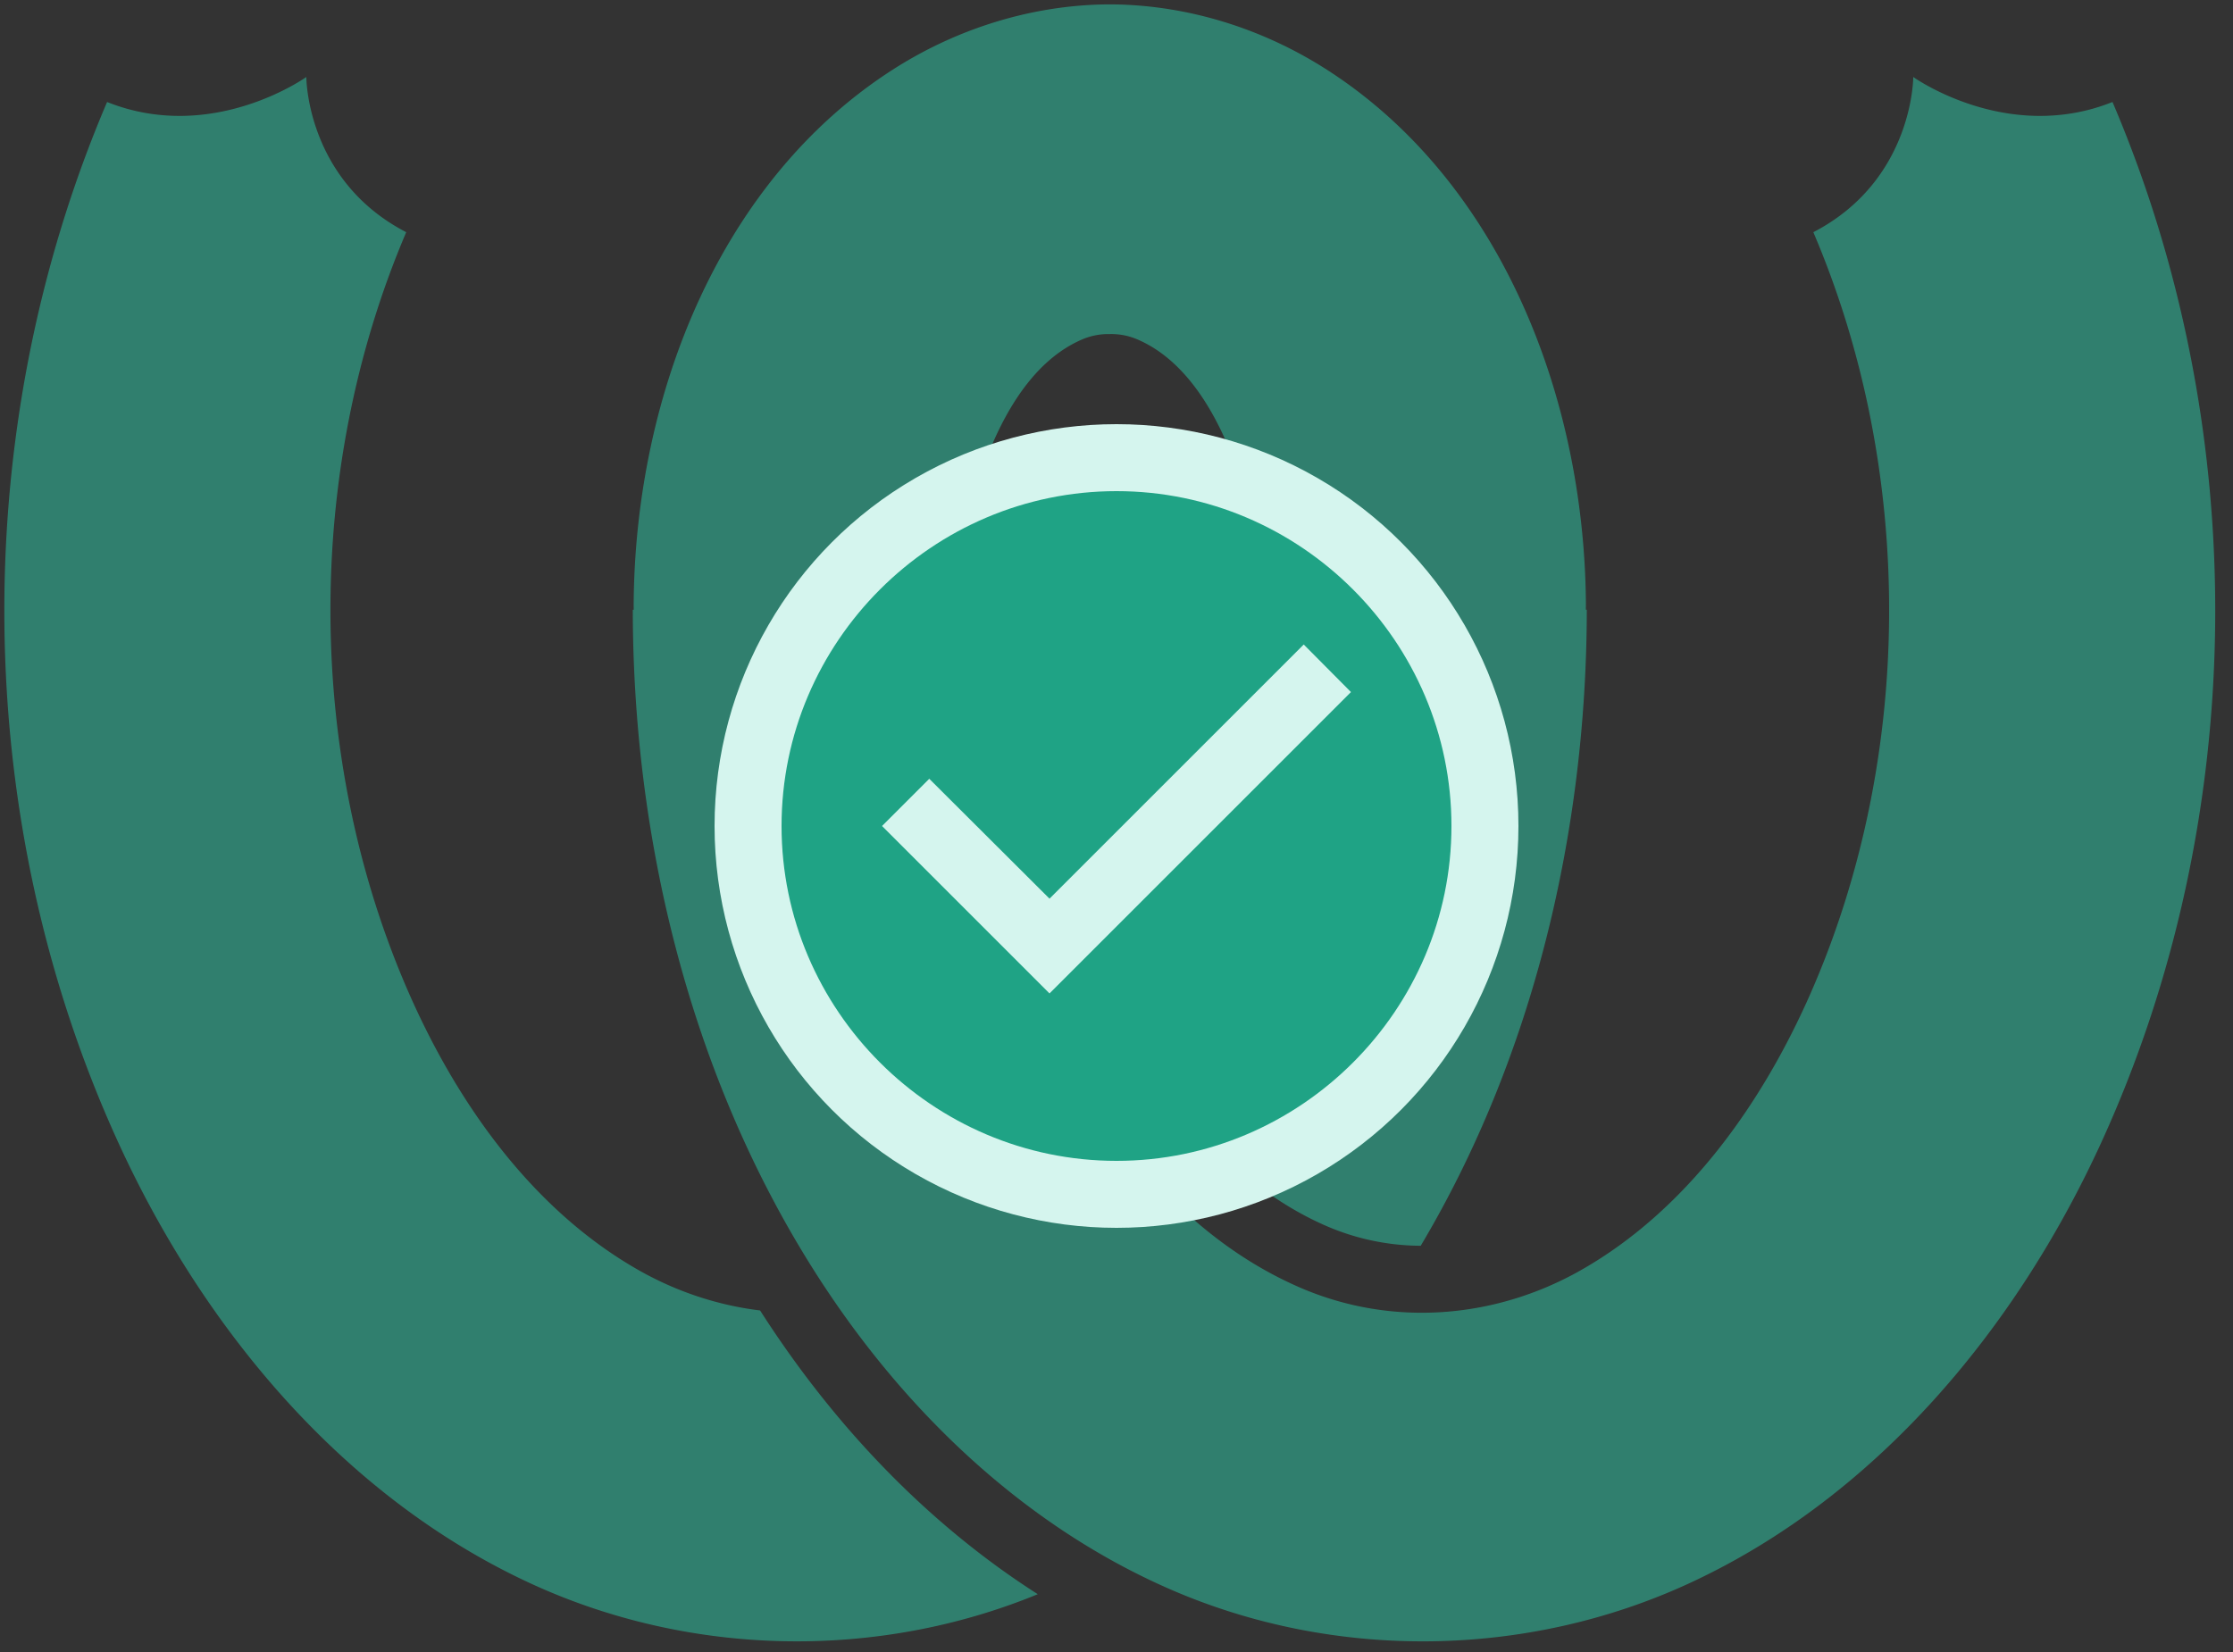 <svg viewBox="0 0 100 74"><rect x="0" y="0" width="100" height="74" fill="#333333" stroke="none"/><g fill="none" fill-rule="evenodd"><path fill="#2eccaa" fill-opacity=".5" fill-rule="nonzero" d="M49.718 14.965a3.225 3.225 0 00-.037 0 2.952 2.952 0 00-1.195.229c-2.188.926-3.567 3.3-4.433 5.674-.75 2.06-1.083 4.271-1.088 6.454l-.006.286a7.553 7.553 0 01-.028.332c.08 5.567 1.128 11.175 3.33 16.297 2.467 5.736 6.388 11.012 11.924 13.424 4.177 1.82 8.806 1.39 12.592-.753 4.7-2.661 8.09-7.367 10.309-12.42 4.61-10.504 4.721-23.309.12-34.087 4.484-2.322 4.475-6.952 4.475-6.952s4.2 3.009 8.922 1.12c6.289 14.733 6.137 32.08-.494 46.59-3.877 8.484-10.171 15.916-18.41 19.74-7.333 3.404-15.956 3.49-23.295.292-6.595-2.875-11.959-8.054-15.818-14.075-5.59-8.722-8.236-19.34-8.248-29.802h.043a8.154 8.154 0 01-.003-.331c.085-9.409 3.941-18.992 11.676-23.91 2.84-1.805 6.16-2.839 9.51-2.876a19.87 19.87 0 01.27 0c3.351.037 6.67 1.071 9.511 2.877 7.735 4.917 11.591 14.5 11.676 23.909.001.11 0 .22-.003.33h.043c-.011 9.944-2.402 20.028-7.437 28.49a10.727 10.727 0 01-4.24-.892c-3.056-1.331-5.747-3.846-7.936-7.248a36.005 36.005 0 001.69-3.426c2.202-5.122 3.25-10.73 3.33-16.297a7.552 7.552 0 01-.028-.332l-.006-.286c-.005-2.183-.337-4.395-1.088-6.454-.866-2.373-2.245-4.748-4.433-5.674a2.964 2.964 0 00-1.195-.23zm-3.244 56.446c-7.224 2.971-15.614 2.812-22.775-.512-8.238-3.824-14.532-11.256-18.41-19.74-6.63-14.51-6.782-31.857-.493-46.59 4.723 1.889 8.922-1.12 8.922-1.12s-.01 4.63 4.474 6.952c-4.6 10.778-4.49 23.583.12 34.086 2.22 5.054 5.61 9.76 10.31 12.421 1.678.95 3.52 1.563 5.417 1.793l.021.033c3.348 5.225 7.566 9.579 12.414 12.677z"/><circle cx="50" cy="37" r="18" fill="#d5f5ee"/><path fill="#1fa385" fill-rule="nonzero" d="M50 22c-8.25 0-15 6.75-15 15s6.75 15 15 15 15-6.75 15-15-6.75-15-15-15zm-3 22.5L39.5 37l2.115-2.115L47 40.255 58.385 28.87 60.5 31z"/></g></svg>